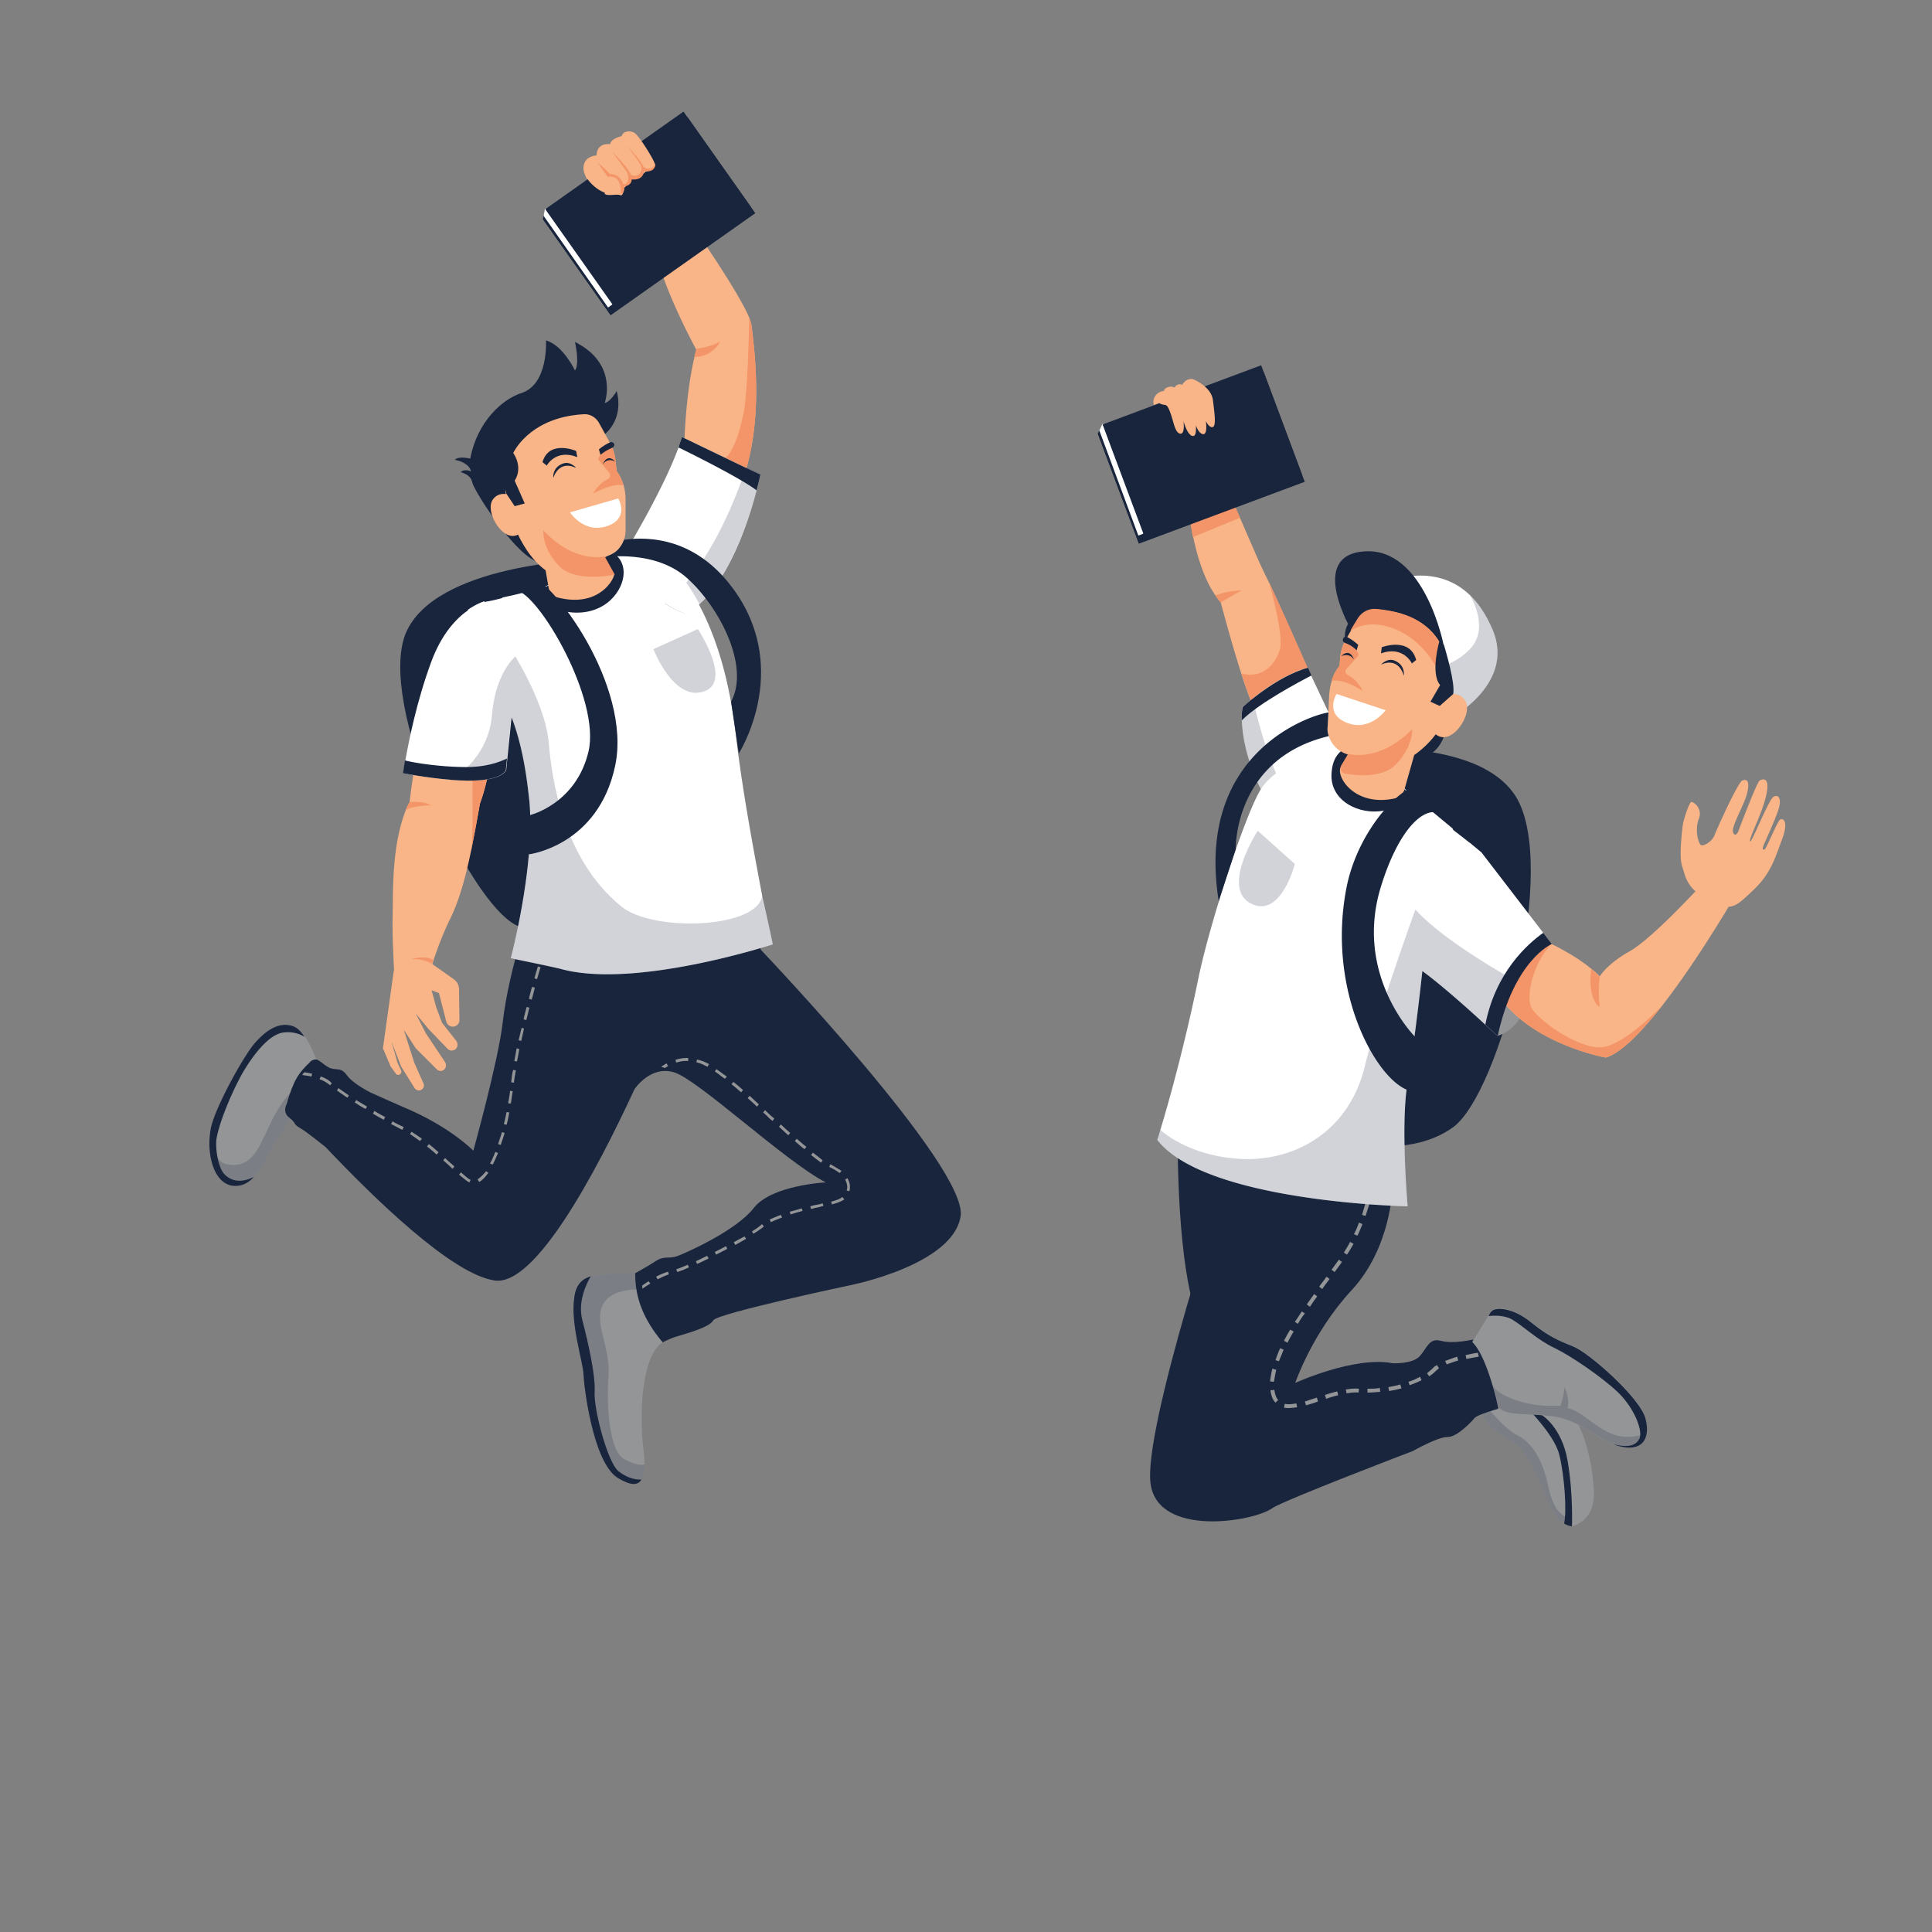 <svg width="446" height="446" fill="none" xmlns="http://www.w3.org/2000/svg"><rect width="100%" height="100%" fill="#808080" stroke="none"/><path d="M54.68 273.755c1.516-.089 2.765-.892 3.835-1.963l.09-.089c1.873-2.051 3.21-5.084 4.549-7.403.356-.714.802-1.249 1.16-1.784 1.248-1.606 3.478-5.709 5.351-9.545l.268-.535c1.873-3.746 3.39-7.047 3.39-7.047s-.714-2.051-1.785-4.192c-.356-.625-.713-1.338-1.16-1.873-.802-1.249-1.783-2.23-2.854-2.498-3.21-.981-6.154 1.16-8.652 4.014-2.408 2.854-9.098 14.629-10.169 19.624 0 .089-.089.178-.089.268-1.07 6.154.981 13.38 6.066 13.023z" fill="#939597"/><path d="M54.68 273.755c1.605-.089 2.854-.892 3.924-2.052-3.478 1.695-5.62.625-6.868-.713-1.516-1.695-2.14-6.512-1.695-8.474.981-4.906 4.55-12.578 6.423-15.61 1.873-3.033 5.44-8.118 9.009-8.564a7.627 7.627 0 014.817.982c-.803-1.249-1.784-2.23-2.855-2.498-3.211-.981-6.155 1.16-8.652 4.014-2.498 2.854-9.366 15.164-10.169 19.892-1.07 6.154.981 13.38 6.066 13.023z" fill="#19253D"/><path opacity=".2" d="M54.68 273.755c1.516-.089 2.765-.892 3.835-1.963l.09-.089c1.873-2.051 3.21-5.084 4.549-7.403.356-.714.802-1.249 1.16-1.784 1.248-1.606 3.478-5.709 5.351-9.545l.268-.535c-.625-.714-1.427-.981-2.409-.714 0 0-2.497 2.32-4.816 7.047-2.587 5.174-3.925 10.08-8.742 10.169-4.817 0-3.925-3.122-4.638-7.671-.09-.625-.268-.803-.536-.714 0 .089-.089.179-.089.268-1.16 6.065.892 13.291 5.977 12.934z" fill="#19253D"/><path d="M134.692 317.195c.089 2.676 2.141 20.427 7.939 23.995 2.943 1.784 4.638 1.784 5.441.357.446-.803.714-1.963.714-3.479 0-1.07-.09-2.319-.268-3.657-.803-6.512-.892-21.587 4.817-24.798 0 0-1.071-7.76-3.747-12.577-.802-1.427-1.784-2.587-2.854-3.211 0 0-4.014 0-6.512.357-1.07.178-2.586.089-3.924.446-1.784.535-3.479 1.694-3.836 4.995-.803 5.976 2.141 14.896 2.23 17.572z" fill="#939597"/><path d="M134.692 317.195c.089 2.676 2.141 20.427 7.939 23.995 2.943 1.784 4.638 1.784 5.441.357-1.516.089-3.479-.446-5.352-1.963-2.498-2.14-5.709-14.361-5.441-18.286.178-3.924-1.427-11.06-2.855-16.591-1.07-4.192.892-8.295 1.963-10.079-1.784.535-3.479 1.694-3.836 4.995-.892 5.976 2.052 14.896 2.141 17.572z" fill="#19253D"/><path opacity=".2" d="M134.693 317.195c.089 2.676 2.14 20.427 7.938 23.995 2.944 1.784 4.639 1.784 5.442.357.446-.803.713-1.963.713-3.479-1.07.268-2.765-.178-4.727-1.249-3.39-1.873-4.104-12.309-3.568-19.178.446-6.868-3.568-12.22-1.249-16.591 2.319-4.282 10.169-3.3 10.169-3.3.089-.268.178-.446.267-.714-.803-1.427-1.784-2.587-2.854-3.211 0 0-4.014 0-6.512.357-1.07.178-2.587.089-3.925.446-1.784.535-3.478 1.694-3.835 4.995-.892 5.976 2.051 14.896 2.141 17.572z" fill="#19253D"/><path d="M135.138 129.251s-34.788.981-41.478 16.948c-6.6 16.056 14.272 61.905 25.6 67.435 11.24 5.53 27.206-1.249 32.558-6.868 5.352-5.709-3.568-72.698-16.68-77.515z" fill="#19253D"/><path d="M113.462 171.978s-.089 6.512-2.676 13.558c0 0-.802 4.728-1.962 10.526-1.427 6.868-2.854 11.864-4.906 16.056-1.695 3.479-2.944 6.868-3.836 9.544a10.98 10.98 0 01-.267.892c-.803 2.587-1.16 4.282-1.16 4.282l-7.671-2.587s-.446-8.028-.357-12.399c.179-5.441-.357-16.056 3.033-24.797.268-.714.535-1.338.892-1.873 0 0 .981-8.653 2.408-14.362.446-1.873.982-3.478 1.517-4.281 0-.089 11.328-1.338 14.985 5.441z" fill="#F9B587"/><path d="M99.458 185.893s-4.46.089-5.798 1.159c.268-.713.535-1.338.892-1.873 0-.089 3.39-.267 4.906.714zm14.004-13.915s-.089 6.511-2.676 13.558c0 0-.802 4.728-1.962 10.526.446-4.371.178-12.221.268-18.019.089-3.925-3.479-4.817-6.512-5.976-1.249-.446-3.836-.981-5.263-1.427-.089 0-.089 0-.178.089.446-1.873.981-3.479 1.516-4.282-.178 0 11.15-1.249 14.807 5.531z" fill="#F39568"/><path d="M97.406 220.859l7.315 5.174c.803.535 1.249 1.427 1.249 2.408l.089 7.047c0 .803-.625 1.516-1.517 1.516-.713 0-1.338-.446-1.516-1.159l-1.695-6.601-1.695-.624 1.071 3.924 1.338 3.568 3.3 4.193c.446.624.357 1.516-.267 1.962-.536.357-1.338.357-1.784-.178l-4.371-4.549-2.944-3.568 2.32 4.549 4.459 6.69c.268.446.268.981 0 1.427-.446.714-1.427.803-1.962.178L95.979 242l-2.765-4.282 2.408 7.582 2.141 4.817c.268.535 0 1.159-.446 1.427-.535.357-1.249.178-1.605-.357l-3.122-4.995-2.23-5.798 1.427 4.995.803 1.695c.178.357 0 .803-.357.981-.268.179-.714.089-.892-.267l-1.16-1.606L88.397 242l2.498-17.84c.089 0 1.07-2.409 6.511-3.301z" fill="#F9B587"/><path d="M99.726 222.465s-2.23-1.338-4.906-.981c0 0 2.854-1.071 5.173.089l-.267.892z" fill="#F39568"/><path d="M169.391 115.692c7.76-15.342 4.638-35.501 4.103-40.586a12.178 12.178 0 00-.535-1.784c-2.944-7.046-16.324-25.957-19.357-30.15-.178-.267-.356-.534-.446-.624-.089-.178-.178-.178-.178-.178l-9.366 4.37s6.333 6.602 8.742 14.897c2.497 8.296 8.384 19.089 8.384 19.089-2.586 9.634-2.765 22.122-2.765 22.122 4.46 10.525 11.418 12.844 11.418 12.844z" fill="#F9B587"/><path d="M169.391 115.692c7.76-15.342 4.638-35.501 4.103-40.586a12.178 12.178 0 00-.535-1.784c0 .268-.268 16.502-1.249 21.765-1.07 5.263-2.765 10.793-5.887 11.596-3.122.714-6.155-.981-7.85-3.835 4.46 10.525 11.418 12.844 11.418 12.844z" fill="#F39568"/><path d="M152.889 42.994c-1.249 1.338-6.69 4.996-7.493 5.352-.268.09-.624-.089-.981-.356-.357 0-2.765.089-4.103-.536-.714-.356-.714-1.338-.446-2.408-1.695-.446-4.996-3.211-4.906-5.709.089-2.765 3.032-2.854 3.032-2.854.09-3.122 3.122-2.587 3.122-2.587.179-1.338 2.676-1.873 2.676-1.873.268-1.16 1.874-1.338 2.855-.803.981.446 6.511 7.314 6.779 8.474.268 1.16-.535 3.3-.535 3.3z" fill="#F9B587"/><path d="M144.326 43.619c.356 1.605-.982 1.784-.982 1.784.268-.179.268-.892.179-1.427 0 0 0-.357-.179-.892-.178-.536-.446-1.16-1.07-1.428-1.16-.535-1.695-.178-1.695-.178l-2.319-3.3c1.16.802 2.765 2.586 2.765 2.586 2.141 0 2.855 1.517 3.122 2.409.446 0 .892-.179 1.071-.803.356-1.16-.357-2.23-.357-2.23l-3.211-4.46s4.37 4.282 4.46 5.887c.178 2.052-1.784 2.052-1.784 2.052zm4.46-4.549s.713.713 1.605.446c.892-.268 1.071-.803.892-1.338 0 0 .535.535 0 1.248-.624.982-2.051.714-2.497.625v-.981z" fill="#F39568"/><path d="M145.039 34.342s2.855 3.568 3.211 4.55c.357 1.07-.267 2.05-1.07 2.23-.803.178-1.16-.18-1.16-.18v1.071s2.944.535 2.944-2.319c0-1.427-3.925-5.352-3.925-5.352zm6.779 9.901s1.071-.178 1.784-1.16c-.178-.267-.356-.535-.446-.624-.089 0-.535.892-1.338 1.784zm-6.69 4.103s1.338-.089 2.141-.624c0 0-.713.981-1.695 1.16l-.446-.536zm15.61 32.202s4.104-.625 5.531-1.784c0 0-1.517 3.568-5.977 3.657l.446-1.873z" fill="#F39568"/><path d="M66.722 257.966c1.694 1.249.892 1.517 2.497 2.409 1.606.892 5.709 4.281 5.977 4.46 10.882 11.507 29.168 29.436 39.069 30.774 9.366 1.249 23.281-24.887 32.201-44.154.09-.179 3.747-5.531 9.099-3.925 5.53 1.606 25.689 20.605 35.055 25.422 0 0-12.488.624-16.591 5.887-4.103 5.263-15.431 10.258-17.483 11.061-2.052.803-3.122-.089-5.084 1.16-1.874 1.248-4.817 2.854-4.817 2.854-.089 5.798 2.051 10.882 6.333 15.967 0 0 1.784-.981 3.479-1.427 2.319-.714 7.314-2.052 8.206-3.658.892-1.605 31.666-8.117 31.666-8.117s23.638-4.638 25.422-15.877c1.873-11.24-46.116-61.548-46.116-61.548l-3.747-16.146-17.304 2.855-31.577 2.408s-5.441 14.54-6.958 27.652c-.981 8.742-6.779 29.615-6.779 29.615s-5.352-5.531-15.788-9.902c-2.676-1.159-5.442-2.408-8.028-3.568 0 0-3.925-1.962-5.352-3.924-1.338-1.874-2.23-1.16-3.658-1.606-1.516-.446-2.765-2.23-3.746-2.052-.981.179-1.249.714-1.249.714-2.497 2.408-3.657 3.925-5.352 9.812.09-.357-.981 1.606.625 2.854z" fill="#19253D"/><path d="M94.998 261.267l-.357.535c.714.446 1.517 1.07 2.32 1.606l.445-.536a56.54 56.54 0 00-2.408-1.605zm-4.371-2.409l-.357.625c.714.357 1.428.713 2.052 1.07l.535.268.357-.625-.535-.267a15.303 15.303 0 01-2.052-1.071zm-4.549-1.784c.892.536 1.695.982 2.498 1.428l.356-.625c-.802-.446-1.694-.892-2.497-1.427l-.357.624zm12.488 7.582c.714.536 1.427 1.16 2.23 1.874l.446-.536c-.803-.713-1.516-1.338-2.23-1.873l-.446.535zm7.85 5.977l-.446.535c.981.803 1.605 1.338 2.051 1.606.089.089.179.089.357.178l.268-.624c-.09 0-.179-.09-.268-.09-.446-.267-1.07-.802-1.962-1.605zm3.835 1.605l.357.625c.714-.357 1.427-1.16 2.141-2.141l-.535-.357c-.714.892-1.428 1.517-1.963 1.873zm-7.493-4.906l-.446.536c.625.535 1.249 1.07 1.784 1.605l.357.357.446-.535-.357-.357a26.3 26.3 0 01-1.784-1.606zm-20.872-12.844c.802.535 1.605 1.07 2.497 1.516l.357-.535c-.803-.535-1.695-.981-2.498-1.517l-.356.536zM70.29 247.53a3.884 3.884 0 00-.536.624c.536.09 1.25.179 2.141.357l.179-.624c-.714-.179-1.338-.268-1.784-.357zm3.746.981l-.268.625c.982.356 1.695.802 2.23 1.248.09 0 .09.09.179.179l.446-.535c-.09 0-.09-.09-.179-.09-.535-.624-1.338-1.07-2.408-1.427zm4.104 2.676l-.358.535c.714.536 1.517 1.071 2.409 1.695l.357-.535c-.892-.624-1.695-1.16-2.409-1.695zm43.975-20.605l.624.178a31.56 31.56 0 00.714-2.765l-.625-.178c-.267.892-.535 1.784-.713 2.765zm1.249-4.728l.624.179c.268-.981.535-1.873.803-2.765l-.625-.179c-.267.892-.535 1.784-.802 2.765zm-3.658 14.272l.625.179c.178-.892.446-1.873.624-2.855l-.535-.178c-.268.981-.446 1.962-.714 2.854zm1.16-4.816l.624.178c.268-.892.446-1.873.714-2.854l-.624-.179c-.268.981-.536 1.963-.714 2.855zm3.836-14.183l.624.178c.268-.981.535-1.873.803-2.765l-.625-.178c-.267.802-.535 1.784-.802 2.765zm-11.596 47.454l.624.268c.446-.803.803-1.695 1.249-2.676l-.625-.268c-.446 1.071-.802 1.963-1.248 2.676zm14.539-56.909l.625.178c.356-.981.624-1.962.981-2.765l-.625-.268c-.267.981-.624 1.873-.981 2.855zm-1.516 4.727l.624.179c.268-.982.625-1.874.892-2.766l-.624-.178c-.268.892-.535 1.784-.892 2.765zm-11.15 47.722l.624.179c.268-.892.625-1.784.892-2.766l-.624-.178c-.268.981-.625 1.873-.892 2.765zm3.746-19.178l.625.089c.178-.892.356-1.873.535-2.854l-.625-.178a90.705 90.705 0 01-.535 2.943zm-2.408 14.54l.624.178c.268-.892.446-1.873.625-2.854l-.625-.089c-.178.892-.357 1.784-.624 2.765zm.981-4.817l.624.089c.179-.981.268-1.962.446-2.854l-.624-.089c-.089.981-.268 1.873-.446 2.854zm.714-4.817l.624.089c.089-.892.268-1.784.446-2.854l-.624-.089c-.268.981-.357 1.962-.446 2.854zm40.853-5.619c-.981 0-1.962.089-2.943.446l.178.624c.892-.268 1.784-.446 2.765-.357v-.713zm4.46 2.051l.357-.624c-.268-.179-.535-.268-.714-.357-.624-.357-1.338-.535-2.051-.714l-.179.625c.625.178 1.249.357 1.874.713.178.09.446.179.713.357zm1.695 42.727l.268.624c.892-.446 1.784-.892 2.586-1.338l-.267-.624c-.803.446-1.695.892-2.587 1.338zm4.371-2.23l.357.624c.892-.535 1.784-.981 2.497-1.427l-.357-.535c-.713.357-1.605.803-2.497 1.338zm4.192-2.498l.357.536c.981-.625 1.784-1.16 2.408-1.695l-.446-.535c-.535.535-1.338 1.07-2.319 1.694zm-25.243 13.202a20.091 20.091 0 011.784-1.16l-.357-.535c-.535.268-.981.625-1.517.981 0 .268 0 .446.09.714zm3.122-2.765l.356.624a19.751 19.751 0 012.587-1.159l-.178-.625c-.803.268-1.784.625-2.765 1.16zm17.394-44.422c.713.535 1.427 1.16 2.23 1.873l.446-.535c-.803-.713-1.517-1.338-2.23-1.873l-.446.535zM156.1 293.022l.268.624a27.776 27.776 0 002.676-1.07l-.268-.624a27.83 27.83 0 01-2.676 1.07zm4.549-1.873l.268.624c.892-.357 1.695-.803 2.676-1.249l-.357-.624c-.892.446-1.784.892-2.587 1.249zm-7.136-44.6c.179-.179.446-.268.714-.446l-.357-.625c-.446.268-.892.536-1.249.803.357.089.625.179.892.268zm11.864.267l-.357.536c.714.446 1.427 1.07 2.319 1.694l.446-.535c-.981-.624-1.695-1.249-2.408-1.695zm28.811 29.704c-.356.268-1.07.535-2.319.892l.179.624c1.338-.356 2.14-.713 2.586-.981.09-.089.179-.089.268-.178l-.446-.535c-.089 0-.178.089-.268.178zm-6.511-10.436l-.446.535a58.647 58.647 0 002.319 1.784l.357-.535c-.625-.536-1.338-1.071-2.23-1.784zm4.014 2.676l-.268.624c.981.446 1.695.892 2.409 1.427l.446-.535c-.803-.446-1.606-.981-2.587-1.516zm3.925 3.211l-.536.357c.268.356.357.802.446 1.159.09.446.09.892-.089 1.338l.625.179c.178-.536.178-1.071.089-1.695a4.214 4.214 0 00-.535-1.338zm-7.136 6.155c-.446.089-.892.178-1.428.356l.179.625c.446-.089.892-.268 1.427-.357.535-.089.981-.268 1.427-.357l-.178-.624c-.446.178-.892.267-1.427.357zm-6.155 1.605l.178.625a36.488 36.488 0 012.765-.803l-.178-.625c-.981.357-1.873.536-2.765.803zm-4.639 1.784l.268.625c.714-.357 1.606-.714 2.587-1.071l-.268-.624c-.892.357-1.784.713-2.587 1.07zm.446-23.816c-.535-.446-.981-.892-1.516-1.427l-.446.535c.535.446.981.892 1.516 1.427l.625.535.446-.535-.625-.535zm1.695 2.408c.714.625 1.427 1.338 2.141 1.963l.446-.536c-.714-.624-1.427-1.248-2.141-1.962l-.446.535zm6.333 4.639c-.713-.536-1.427-1.16-2.23-1.874l-.446.536c.803.713 1.517 1.338 2.23 1.873l.446-.535zm-10.971-9.812c-.714-.625-1.427-1.338-2.141-1.963l-.446.535c.714.625 1.427 1.249 2.141 1.963l.446-.535z" fill="#939597"/><path d="M178.4 218.005s-31.666 10.347-48.792 5.709c-1.249-.357-11.686-2.498-11.686-2.498s5.888-22.3 4.193-37.107c-.446-3.925-1.338-11.685-4.103-18.732-.982-2.498-1.963-5.085-3.033-7.582-2.944-7.404-5.709-14.094-6.958-17.037 2.587-1.784 4.639-2.23 5.085-2.32h.089c2.765-.446 6.422-1.248 10.258-2.319 4.906-1.516 10.258-3.657 14.896-6.868l4.282-2.409 4.46-2.497s5.53 1.962 11.239 10.169c-1.516 1.784-3.033 3.389-4.817 4.816 2.498 1.606 4.639 2.32 4.639 2.32 1.07-.625 2.14-1.338 3.122-2.23 3.657 6.779 6.957 16.323 8.563 29.971 1.427 12.399 4.103 26.76 5.976 36.661a662.047 662.047 0 012.587 11.953z" fill="#fff"/><path d="M132.016 141.382c-5.887-.535-7.225-3.3-8.474-5.174 4.906-1.516 10.258-3.657 14.896-6.868l2.766-1.606c.802 0 2.765 1.517 2.765 4.46 0 4.014-4.103 9.812-11.953 9.188z" fill="#19253D"/><path opacity=".2" d="M150.837 149.856l10.258-4.638s8.028 12.042 1.517 14.361c-7.047 2.587-11.775-9.723-11.775-9.723z" fill="#19253D"/><path d="M139.776 100.082s4.282-3.3 2.587-9.812c0 0-1.427 2.498-2.765 2.766 0 0 3.3-9.01-6.868-14.094 0 0 1.159 4.995 0 6.6 0 0-2.676-5.797-6.69-6.957 0 0 .624 10.08-5.62 12.131-4.46 1.428-10.258 6.601-11.864 15.164 0 0-2.586-.713-3.568.268 0 0 3.301.535 3.747 2.676 0 0-1.427-.714-2.409.178 0 0 2.32.446 2.676 2.32.357 1.873 9.277 15.877 14.629 18.196 5.352 2.409 16.145-29.436 16.145-29.436z" fill="#19253D"/><path d="M125.95 131.659l.714 4.103c.178 1.071.981 1.874 1.962 2.141 8.831 2.319 12.756-3.211 13.202-5.352-1.16-.446-21.497-8.652-24.798-16.502 0 .089 2.141 10.615 8.92 15.61z" fill="#F9B587"/><path d="M142.363 108.735c.714.981 1.249 2.141 1.606 3.3.267.981.446 2.052.446 3.211v7.226c0 2.676-1.695 5.084-4.193 5.976-2.943.981-6.957 1.873-11.15.892-7.849-1.695-11.596-11.239-11.596-11.239s-3.3-9.901 3.301-16.681c4.549-4.727 10.704-5.62 14.004-5.798 1.427-.089 2.765.714 3.479 1.963l2.498 4.549.535 1.07c.535 1.249.803 2.587.892 4.014l.178 1.517z" fill="#F9B587"/><path d="M132.997 104.096s-6.244-2.676-7.76 2.587l.981.803s2.052-3.925 7.047-1.962l-.268-1.428z" fill="#19253D"/><path d="M142.363 108.735c.714.981 1.249 2.141 1.606 3.3-1.249-.267-3.39-.089-7.136 1.963 0 0 1.427-2.498 3.479-3.39.535-.268.713-.981.356-1.427l-2.586-3.122s.178-.892.892-1.517c.446-.356 1.516-.981 2.319-1.427.535 1.249.803 2.587.892 4.014l.178 1.606z" fill="#F39568"/><path d="M140.758 102.134c-1.517.714-2.498 1.606-2.498 1.606l.357 1.248c.981-.802 1.873-1.248 2.676-1.605.446-.179.624-.625.446-.981-.179-.268-.535-.446-.981-.268z" fill="#19253D"/><path d="M142.72 115.068l-11.15 3.211s3.479 5.352 9.188 2.944c4.46-1.963 1.962-6.155 1.962-6.155z" fill="#fff"/><path d="M139.598 128.448s-6.958 1.784-14.183-6.066c0 0-.357 4.104 3.568 8.207 3.836 4.103 12.934 2.051 12.934 2.051l-2.319-4.192z" fill="#F39568"/><path d="M119.617 115.425s-3.568-3.033-5.798-.179c-2.23 2.855 2.855 11.061 6.423 7.672 3.746-3.301-.625-7.493-.625-7.493z" fill="#F9B587"/><path d="M132.997 108.021s-1.338-1.695-3.122-.981c-2.497.981-2.141 3.3-2.141 3.3s1.16-4.281 5.263-2.319zm6.155-.803s.892-2.765 2.944-.624c0 0-1.784-1.16-2.944.624zm-20.873-2.943s2.676 3.3.535 6.69l2.32 5.263-2.32.624-1.962-2.944-1.516-7.492c-.09 0 1.784-3.39 2.943-2.141z" fill="#19253D"/><path d="M175.546 109.538s-.268 1.427-.892 3.657c-1.874 7.314-7.047 23.37-16.324 28.544 0 0-2.141-.714-4.638-2.319-3.925-2.498-8.831-6.869-8.385-13.559 0 0 7.939-13.201 11.328-22.567a38.1 38.1 0 01.803-2.409l14.807 7.136 3.301 1.517z" fill="#fff"/><path d="M175.546 109.538s-.268 1.427-.892 3.657c-3.479-2.676-14.54-8.207-18.019-9.901a38.1 38.1 0 01.803-2.409l14.807 7.136 3.301 1.517z" fill="#19253D"/><path opacity=".2" d="M175.546 109.448s-4.193 21.052-14.094 29.972c-.981-1.784-1.962-3.479-3.033-4.906 7.582-9.01 12.221-21.676 13.826-26.671l3.301 1.605z" fill="#19253D"/><path d="M119.617 152.443c-.267 1.784-.624 2.943-.624 2.943l-.892 10.08-.981 9.634-.268 2.765c-1.695 2.408-7.404 2.587-12.756 2.141-5.62-.446-10.971-1.517-10.971-1.517s.178-1.07.446-2.943c.803-4.46 2.587-13.559 5.976-22.746 2.409-6.512 5.798-10.08 8.653-12.042 2.586-1.784 4.638-2.23 5.084-2.32h.089c7.225.803 6.958 9.366 6.244 14.005z" fill="#fff"/><path d="M117.03 175.1l-.267 2.765c-1.695 2.408-7.404 2.587-12.756 2.141-5.62-.446-10.971-1.517-10.971-1.517s.178-1.07.446-2.943c2.408.624 8.028 1.427 13.023 1.516 5.619.178 8.831-1.16 10.525-1.962zm22.657-46.474s11.596-1.784 18.911 4.817c7.314 6.512 14.628 20.249 10.168 28.544l1.784 11.953s12.132-19-.892-37.464c-8.741-12.399-19.891-12.666-25.6-11.864-.624 1.784-1.962 3.122-3.836 3.747l-.535.267zm-27.919 10.348s3.3-7.582 9.455-6.69c6.155.892 24.708 26.046 20.783 44.51-3.924 18.465-19.891 20.427-19.891 20.427s-3.122-4.727.357-9.098c0 0 10.525-2.587 13.38-14.629 2.854-12.042-11.507-36.483-16.681-37.196-1.873-.268-3.3 1.784-3.3 1.784s-2.319.624-4.103.892z" fill="#19253D"/><path opacity=".2" d="M178.4 218.005s-31.666 10.347-48.792 5.709c-1.249-.357-11.686-2.409-11.686-2.409s5.888-22.3 4.193-37.107c-.446-3.925-1.338-11.685-4.103-18.732l-1.249 12.488c-1.695 2.319-7.404 2.587-12.756 2.141 0 0 8.653-4.549 9.545-14.897.267-3.032.802-5.441 1.516-7.314 1.695-4.638 3.925-6.333 3.925-6.333s.178.357.535.981c1.695 2.854 6.512 11.685 7.136 18.821.714 8.653 3.39 27.028 16.77 37.91 7.403 6.066 32.201 5.085 32.558-2.854v-.268c1.427 7.047 2.408 11.864 2.408 11.864z" fill="#19253D"/><path d="M362.866 352.34s5.441-.981 5.084-8.206c-.357-7.226-2.765-17.127-7.493-20.07-4.817-2.855-8.295 1.248-8.295 1.248l10.704 27.028z" fill="#939597"/><path d="M341.458 324.153c.178 2.408 2.408 5.887 7.225 8.474 4.817 2.587 7.403 11.685 9.544 15.699.981 1.873 2.052 2.854 2.944 3.39 1.07.624 1.784.624 1.784.624v-1.695c0-2.587-.089-7.849-1.071-13.38-1.338-7.849-5.976-10.615-5.976-10.615-.892-1.427-2.676-2.497-4.728-3.122-3.389-1.07-7.492-1.07-9.098-.267-.446.267-.714.535-.624.892z" fill="#939597"/><path d="M360.011 336.016c1.16 4.817 1.695 12.756 1.071 15.7 1.07.624 1.784.624 1.784.624s.356-7.225-.982-15.075c-1.338-7.849-5.976-10.615-5.976-10.615-.892-1.427-2.676-2.497-4.728-3.122 2.766 2.855 7.939 8.385 8.831 12.488z" fill="#19253D"/><path opacity=".2" d="M341.458 324.153c.178 2.408 2.408 5.887 7.225 8.474 4.817 2.587 7.403 11.685 9.544 15.699.981 1.873 2.052 2.854 2.944 3.39 1.07.624 1.784.624 1.784.624v-1.695c-.089-.089-.268-.178-.357-.178-1.606-.446-3.746-.981-5.084-6.958-1.249-5.976-3.479-10.258-7.136-12.131-3.39-1.695-7.582-7.136-8.296-8.117-.446.267-.714.535-.624.892z" fill="#19253D"/><path d="M302.656 173.583s37.107-5.53 47.186 10.169c10.08 15.788-3.478 68.416-14.361 76.444-10.882 7.939-29.079 3.836-35.858-1.159-6.779-5.085-9.901-77.872 3.033-85.454z" fill="#19253D"/><path d="M345.65 239.145s4.728-1.159 6.422-6.69l-5.619-2.497c0 .089-2.141 5.708-.803 9.187z" fill="#939597"/><path d="M345.65 229.422c7.671 11.686 25.065 14.718 25.065 14.718 3.568-1.07 8.385-6.065 13.113-12.131 9.009-11.596 17.84-27.117 17.84-27.117l-7.226-2.408s-12.666 14.004-18.107 17.037c-5.441 3.033-7.047 5.887-7.047 5.887-.535-.624-1.249-1.248-1.962-1.784-3.836-3.211-9.188-5.708-9.188-5.708-6.155-1.695-12.488 11.506-12.488 11.506z" fill="#F9B587"/><path d="M345.65 229.422c7.671 11.686 25.065 14.718 25.065 14.718 3.568-1.07 8.385-6.065 13.113-12.131 0 0-8.474 9.009-13.826 9.723-5.352.714-15.61-6.601-16.592-9.366-1.07-2.765.446-9.901 4.728-14.45-6.155-1.695-12.488 11.506-12.488 11.506z" fill="#F39568"/><path d="M271.882 260.107s-.446 23.638 2.943 38.624c3.301 14.896 17.483-24.441 17.483-24.441s-12.755-11.15-20.426-14.183z" fill="#19253D"/><path d="M321.477 274.022s-.268 13.916-9.455 23.817c-9.099 9.812-13.024 21.408-13.024 21.408s13.648-6.244 22.479-4.549c0 0 4.638.267 6.333-1.695 1.695-1.963 2.141-4.193 4.817-3.479 2.676.714 6.333-.089 7.314-.268.981-.089 7.047 9.634 5.887 15.967 0 0-4.816 1.338-5.441 2.141-.624.803-4.103 4.46-6.244 4.371-2.141-.089-7.939 3.211-7.939 3.211s-29.703 11.328-32.468 13.202c-4.55 3.211-26.225 6.69-28.098-5.442-1.963-12.131 16.948-69.843 19.624-76.087 2.586-6.244 33.004-.179 36.215 7.403z" fill="#19253D"/><path d="M294.449 313.984l.803.268c.268-.803.714-1.695 1.07-2.676l-.802-.357a28.742 28.742 0 00-1.071 2.765zm43.887-1.16l.178.892c.892-.178 1.873-.356 2.854-.535l-.178-.892c-.981.089-1.962.357-2.854.535zm-44.154 8.028l-.892.09v.089c.178 1.249.535 2.141 1.159 2.765l.625-.624c-.446-.446-.714-1.16-.892-2.32zm7.046 2.676l.268.892c.892-.267 1.873-.535 2.765-.892l-.267-.892c-.892.268-1.874.625-2.766.892zm-.713-20.783c-.535.803-1.071 1.695-1.606 2.408l.714.446c.446-.803.981-1.605 1.605-2.408l-.713-.446zm-1.873 4.638l-.803-.446a37.346 37.346 0 00-1.427 2.587l.802.446a36.95 36.95 0 011.428-2.587zm18.464-34.342l-.892-.178c-.178.981-.357 1.873-.535 2.854l.892.179c.178-.892.446-1.874.535-2.855zm-13.023 26.225l-.714-.535c-.624.892-1.159 1.605-1.695 2.408l.714.535c.535-.802 1.07-1.605 1.695-2.408zm2.141-4.549c-.536.803-1.16 1.516-1.695 2.319l.713.535c.536-.803 1.16-1.605 1.695-2.319l-.713-.535zm-11.596 21.497l-.892-.268a20.835 20.835 0 00-.536 2.944l.892.089c.179-.892.268-1.784.536-2.765zm1.962 7.85l-.178.892c.356.089.713.089 1.07.089.535 0 1.249-.089 1.962-.179l-.178-.892c-1.07.179-1.962.268-2.676.09zm23.906-3.836l.178.892c.981-.178 1.962-.357 2.854-.624l-.267-.892c-.892.267-1.873.446-2.765.624zm4.638-1.249l.268.803c.981-.357 1.873-.714 2.765-1.16l-.357-.802c-.803.446-1.695.892-2.676 1.159zm-19.267 3.033l.267.892c1.071-.357 1.963-.624 2.766-.803l-.179-.892c-.803.179-1.695.446-2.854.803zm9.812-1.427v.892c.981 0 1.962-.089 2.943-.179l-.089-.892c-.981.179-1.962.179-2.854.179zm17.929-6.423l.357.803c.803-.267 1.695-.624 2.676-.892l-.268-.892c-1.07.357-1.962.714-2.765.981zm-2.854 1.695c-.357.357-.803.714-1.338 1.16l.535.713c.624-.446 1.07-.802 1.516-1.248.179-.179.446-.357.714-.625l-.446-.713c-.446.178-.714.446-.981.713zm-15.521-38.177c-.268.892-.535 1.873-.803 2.765l.803.267c.267-.892.624-1.873.892-2.765l-.892-.267zm-7.85 15.431l.714.535c.624-.802 1.159-1.605 1.695-2.319l-.714-.535c-.535.714-1.07 1.516-1.695 2.319zm5.085-5.976l-.803-.446c-.446.892-.981 1.695-1.427 2.497l.713.446a37.165 37.165 0 001.517-2.497zm.089-2.23l.803.357c.446-.892.802-1.784 1.159-2.676l-.803-.357c-.356.981-.713 1.873-1.159 2.676zm-1.873 35.858l.178.892c1.07-.178 1.962-.267 2.765-.178l.089-.892c-.981-.089-1.873 0-3.032.178z" fill="#939597"/><path d="M270.811 101.866l3.657 15.432v.089s.268 2.855.982 6.601c.892 4.192 2.408 9.544 5.084 13.38.446.624.803 1.16 1.249 1.606 0 0 2.319 8.83 4.727 16.412 1.428 4.46 2.944 8.564 4.104 10.169 0 0 14.628-2.765 11.15-11.507 0 0-4.996-11.417-8.92-19.802a179.334 179.334 0 01-2.141-4.46l-4.46-10.258-2.141-4.906-6.512-14.896-6.779 2.14z" fill="#F9B587"/><path d="M286.6 155.476c1.427 4.46 2.943 8.563 4.103 10.168 0 0 14.629-2.765 11.15-11.506 0 0-4.995-11.418-8.92-19.803.089.357 3.568 12.399 2.497 15.699-1.07 3.479-4.103 6.69-8.83 5.442z" fill="#F39568"/><path d="M286.689 166.269c.178 6.333 2.854 13.915 5.887 18.464 1.873 1.963 4.103 1.963 6.422.892 5.977-2.587 12.221-11.596 12.221-11.596l-8.563-18.107-.803-1.784c-4.817 1.338-9.723 4.727-12.577 7.046a1253.308 1253.308 0 01-2.498 2.052c-.089.981-.178 1.962-.089 3.033z" fill="#fff"/><path opacity=".2" d="M286.689 166.269c.178 6.333 2.854 13.915 5.887 18.464 1.873 1.963 4.103 1.963 6.422.892-5.173-5.084-8.652-19.356-9.812-24.441-1.516 1.249-2.497 2.052-2.497 2.052 0 .981-.089 1.962 0 3.033z" fill="#19253D"/><path d="M286.689 166.269c4.014-4.014 13.201-8.831 16.056-10.347l-.803-1.784c-7.493 2.051-15.075 9.098-15.075 9.098-.178.981-.267 1.962-.178 3.033z" fill="#19253D"/><path d="M267.154 263.14c11.15 14.45 57.802 15.342 57.802 15.342s-1.695-19.088 0-28.633c1.784-10.436 3.389-25.689 3.389-25.689 4.282 3.122 10.793 8.92 14.451 12.309a75.176 75.176 0 002.854 2.587c1.16-5.352 2.765-9.455 4.46-12.488 3.836-6.958 8.028-8.742 8.028-8.742l-1.962-2.586-14.183-18.465-15.164-12.577-2.587-2.141-11.953-7.671-4.906-3.122s-12.666 5.263-16.234 10.793c-3.568 5.531-11.864 31.042-14.451 43.53-3.3 16.234-7.225 29.971-8.83 35.234-.446 1.605-.714 2.319-.714 2.319z" fill="#fff"/><path opacity=".2" d="M267.154 263.14c11.15 14.45 57.802 15.342 57.802 15.342s-1.695-19.088 0-28.633c1.784-10.436 3.389-25.689 3.389-25.689 4.282 3.122 10.793 8.92 14.451 12.309a75.176 75.176 0 002.854 2.587c1.16-5.352 2.765-9.455 4.46-12.488 0 0-16.324-8.831-23.37-16.591 0 0-8.742 24.084-11.686 36.215-3.835 15.699-17.037 22.122-29.079 21.319-12.042-.803-18.107-6.69-18.107-6.69-.446 1.605-.714 2.319-.714 2.319z" fill="#19253D"/><path d="M319.425 187.142c2.765-.536 4.193-2.052 6.244-3.747l-1.427-1.159-12.756-10.169c-1.694 1.07-3.835 2.141-4.103 6.422-.446 6.423 6.423 9.723 12.042 8.653zm23.46 49.416c1.695 1.606 2.854 2.587 2.854 2.587 3.836-17.572 12.488-21.229 12.488-21.229l-1.962-2.587c-3.657 2.587-11.061 9.187-13.38 21.229zm-9.099-69.219s.268 6.958-7.76 8.385c0 0 2.052-9.188 7.76-8.385z" fill="#19253D"/><path d="M320.674 152.354c4.817 7.76 12.666 14.361 12.666 14.361s16.77-8.117 11.24-21.319c-1.517-3.568-3.301-6.155-5.263-8.028-8.385-8.028-19.535-2.854-19.535-2.854-4.817 5.084-2.854 11.863.892 17.84z" fill="#fff"/><path opacity=".2" d="M320.674 152.354c4.817 7.76 12.666 14.361 12.666 14.361s16.77-8.117 11.24-21.319c-1.517-3.568-3.301-6.155-5.263-8.028.089.178 4.727 7.582 0 12.488-4.728 4.906-13.023 6.69-18.643 2.498z" fill="#19253D"/><path d="M333.251 148.875s-4.371-22.657-18.375-21.587c-13.112.982-2.854 18.286-2.854 18.286s18.91 5.352 21.229 3.301z" fill="#19253D"/><path d="M315.946 140.847s-5.976 1.159-5.441 6.69c0 0 5.085-3.033 5.441-6.69z" fill="#19253D"/><path d="M326.472 174.297l-2.23 7.849a2.902 2.902 0 01-2.141 2.141c-9.187 2.052-13.558-4.727-12.666-7.047 1.159-.446 21.675-6.957 25.333-14.807.089 0-1.249 6.958-8.296 11.864z" fill="#F9B587"/><path d="M310.505 173.941c2.944 1.159 7.047 2.141 11.418 1.427 8.117-1.427 12.399-11.061 12.399-11.061s1.338-6.511-.446-12.577c-.536-1.606-1.249-3.211-2.32-4.638-3.835-5.174-10.168-6.066-13.647-6.423-1.784-.178-3.39.625-4.371 2.141l-1.516 2.498-.982 1.694c-.178.357-.446.714-.624 1.071-.624 1.249-.981 2.676-1.07 4.014l-.09 1.605a9.537 9.537 0 00-1.784 3.39c-.356 1.07-.535 2.141-.624 3.211l-.357 7.404c-.178 2.765 1.517 5.263 4.014 6.244z" fill="#F9B587"/><path d="M318.979 149.41s6.512-2.498 7.939 2.944l-.981.802s-1.963-4.192-7.136-2.319l.178-1.427z" fill="#19253D"/><path d="M309.167 153.781a9.517 9.517 0 00-1.784 3.389c1.249-.267 3.479 0 7.225 2.32 0 0-1.338-2.676-3.478-3.658-.536-.267-.714-.981-.268-1.427l2.765-3.122s-.089-.892-.892-1.605c-.446-.446-1.516-1.071-2.319-1.517-.624 1.249-.981 2.676-1.07 4.014l-.179 1.606z" fill="#F39568"/><path d="M311.04 147.091a11.447 11.447 0 012.498 1.784l-.357 1.249c-.892-.892-1.873-1.428-2.676-1.695-.446-.179-.624-.625-.446-.981.179-.446.625-.625.981-.357z" fill="#19253D"/><path d="M308.543 160.203l11.328 3.747s-3.835 5.352-9.455 2.676c-4.549-2.141-1.873-6.423-1.873-6.423z" fill="#fff"/><path d="M311.219 174.029s7.047 2.141 14.807-5.709c0 0 .178 4.193-3.925 8.296-3.033 2.944-8.652 2.498-11.596 1.962-.892-.178-1.338-1.07-.892-1.873l1.606-2.676z" fill="#F39568"/><path d="M332.181 161.541s3.746-3.033 5.976.089c2.23 3.033-3.3 11.24-6.957 7.672-3.568-3.658.981-7.761.981-7.761z" fill="#F9B587"/><path d="M318.801 153.424s1.516-1.695 3.211-.892c2.498 1.07 2.052 3.479 2.052 3.479s-.982-4.46-5.263-2.587zm-6.244-1.16s-.803-2.854-2.944-.802c-.089.089 1.784-.982 2.944.802z" fill="#19253D"/><path d="M311.932 145.218c0 .089-.178.356-.178.446 0 0 3.657-3.033 10.08-.536 6.422 2.498 9.544 8.564 9.544 8.564l2.408-2.052c-.535-1.606-1.248-3.211-2.319-4.638-3.835-5.174-10.169-6.066-13.647-6.423-1.784-.178-3.39.625-4.371 2.141l-1.517 2.498z" fill="#F39568"/><path d="M330.218 161.987l2.141.981 3.122-2.765c.446-2.676-1.695-9.723-2.141-11.328-.267-.268-.713-.535-1.07-.803 0 0-2.141 7.314.178 10.08l-2.23 3.835z" fill="#19253D"/><path d="M274.379 117.298v.089s.268 2.855.981 6.601l10.883-4.46-2.141-4.906-9.723 2.676z" fill="#F39568"/><path opacity=".2" d="M290.346 191.78l8.563 7.671s-3.033 12.042-9.633 9.366c-7.939-3.211 1.07-17.037 1.07-17.037z" fill="#19253D"/><path d="M262.92 125.503l38.272-14.29-9.455-25.32-38.271 14.291 9.454 25.319z" fill="#19253D"/><path d="M253.417 100.082l9.455 25.333 38.356-14.272-1.516-.357-45.224-12.844-.714 1.427-.357.713z" fill="#19253D"/><path d="M253.774 99.369l9.009 24.262c.535-.178.268-.089 1.16-.446l13.737-19.445-23.192-5.888-.714 1.517z" fill="#fff"/><path d="M263.988 123.308l36.601-13.667-9.455-25.319-36.6 13.667 9.454 25.319zM140.98 72.765l33.376-23.558-15.585-22.08-33.376 23.558 15.585 22.08z" fill="#19253D"/><path d="M125.322 50.599l15.59 22.093 33.462-23.562-1.557.041-47.004-.915-.327 1.562-.164.781z" fill="#19253D"/><path d="M125.486 49.818l14.886 21.172c.472-.31.236-.155 1.008-.727l8.337-22.3-23.927.207-.304 1.648z" fill="#fff"/><path d="M141.455 70.37l31.918-22.53-15.585-22.08-31.919 22.53 15.586 22.08z" fill="#19253D"/><path d="M266.886 91.162c.446-.535 1.249-.892 1.784-.892.09-.535.714-.892 1.338-.98.357-.09.803 0 1.16.178.268-.625 1.07-.892 1.516-.714 0 0 .09 0 .268.09.178-.447.446-.625.446-.625.446-.625 1.606-.892 2.141-.625 0 0 4.014 1.606 4.46 4.728.357 3.122.981 6.78-.446 6.244-.446-.178-.803-.624-1.16-1.338.179 1.873.089 3.3-.892 2.944-.535-.179-1.07-.982-1.427-1.963.089 1.606-.089 2.676-.892 2.409-.803-.268-1.516-1.784-1.962-3.39.178 1.784 0 3.122-.892 2.854-1.16-.356-1.428-2.943-2.23-4.995-.892-2.408-1.16-1.16-2.498-2.051l-1.249.446a2.483 2.483 0 01.535-2.32zM148.964 39.694c-1.249 1.338-2.319.981-3.122 1.338-.268.09-1.427 2.498-1.784 2.23 0-4.124.446 2.408-.892 1.784-.714-.357-3.834.467-3.566-.604-1.695-.446-4.995-3.211-4.906-5.709.089-2.765 3.033-2.854 3.033-2.854.089-3.122 3.122-2.587 3.122-2.587.178-1.338 2.676-1.873 2.676-1.873.267-1.16 1.873-1.338 2.854-.803.981.446 4.547 6.134 4.815 7.294.268 1.16-2.23 1.784-2.23 1.784z" fill="#F9B587"/><path d="M144.06 43.015c.357 1.606-.981 1.784-.981 1.784.267-.178.267-.892.178-1.427 0 0 0-.357-.178-.892-.179-.535-.446-1.16-1.071-1.427-1.159-.536-1.695-.179-1.695-.179l-2.319-3.3c1.16.803 2.765 2.587 2.765 2.587 2.141 0 2.855 1.516 3.122 2.408.446 0 .892-.178 1.071-.803.357-1.16-.357-2.23-.357-2.23l-3.211-4.46s4.371 4.282 4.46 5.887c.178 2.052-1.784 2.052-1.784 2.052zm4.46-4.549s.713.713 1.605.446c.892-.268 1.071-.803.892-1.338 0 0 .536.535 0 1.249-.624.98-2.051.713-2.497.624v-.981z" fill="#F39568"/><path d="M144.773 33.738s2.855 3.568 3.212 4.55c.356 1.07-.268 2.051-1.071 2.23-.803.178-1.159-.179-1.159-.179v1.07s2.943.536 2.943-2.319c0-1.427-3.925-5.352-3.925-5.352z" fill="#F39568"/><path d="M392.391 206.498a8.212 8.212 0 01-3.479-4.638c-.178-.536-.357-1.16-.535-1.695-.803-2.23-.179-7.047 0-9.009.178-1.963 1.516-5.62 1.962-5.977.357-.357 2.765 1.338 1.873 3.747-.981 2.497-.267 5.173.268 5.976.535.803 2.765-.624 3.3-2.052.536-1.427 5.442-12.309 6.423-12.666.981-.357 1.784-.089 1.159 2.765-.624 2.765-3.657 7.671-3.3 9.099.357 1.338 1.16.267 1.338-.446.268-.714 4.192-11.061 4.817-11.418.624-.357 2.497-.981 1.516 3.39-.981 4.37-3.925 9.722-3.746 10.614.178.982 4.281-9.633 5.441-10.258 1.16-.624 1.962.446 1.07 3.122-.892 2.676-3.3 7.761-3.478 8.385-.179.446-.09.892.356.625.446-.268 2.944-6.512 3.568-6.869.625-.357 2.052.268.446 4.549-1.605 4.282-2.586 8.028-6.868 11.953-2.587 2.409-3.925 3.925-6.333 3.568-1.695-.267-3.925-1.605-5.798-2.765z" fill="#F9B587"/><path d="M339.317 194.545s1.07-11.596-8.028-13.915c-6.512-1.695-17.483 10.258-20.338 23.727-4.906 23.817 6.512 44.511 14.005 47.276 0 0 6.868-5.263 1.605-12.399 0 0-14.093-14.182-7.76-34.609 5.263-17.037 13.558-21.408 16.68-13.023l3.836 2.943zm-57.98 13.469l3.925-11.952s-.536-20.873 21.497-26.136a4.674 4.674 0 01-.268-2.23l.179-3.211c-2.855.267-30.953 8.385-25.333 43.529z" fill="#19253D"/><path d="M369.288 232.455c-.446-3.746 0-6.957 0-6.957-.535-.625-1.249-1.249-1.962-1.784-.892 7.314 1.962 8.741 1.962 8.741zm-88.754-94.998c.446.625.803 1.16 1.249 1.606 0 0 3.746-2.141 4.817-2.765 0 0-3.479.089-6.066 1.159z" fill="#F39568"/><path d="M339.852 309.792c1.962 1.873 3.568 6.244 4.638 9.812a50.64 50.64 0 011.338 5.262c1.784 1.963 5.798 1.338 12.31 2.052 5.798.624 9.901 4.728 14.272 6.422.446.179.981.357 1.427.446 2.587.714 4.371.268 5.441-.981.892-1.159 1.16-2.943.625-5.263-1.071-4.816-13.202-15.431-16.681-16.769-3.478-1.427-5.619-2.23-9.812-5.62-4.103-3.389-8.384-3.657-9.187-2.408-.179.178-.357.535-.625.981-1.248 2.141-3.746 6.066-3.746 6.066z" fill="#939597"/><path d="M343.598 303.815c1.338-.178 3.658-.178 5.352.714 2.498 1.427 5.977 4.817 9.812 6.601 3.747 1.784 10.972 6.69 14.718 10.258 3.747 3.568 5.977 9.098 4.906 10.882-1.07 1.784-3.122 1.784-5.887 1.16.446.178.981.356 1.427.446 4.906 1.248 7.136-1.428 5.977-6.244-1.071-4.817-13.202-15.432-16.681-16.77-3.478-1.427-5.619-2.23-9.812-5.62-4.103-3.389-8.384-3.657-9.187-2.408-.179.178-.357.535-.625.981z" fill="#19253D"/><path opacity=".2" d="M344.58 319.604a50.64 50.64 0 011.338 5.262c1.784 1.963 5.798 1.338 12.309 2.052 5.798.624 9.901 4.728 14.272 6.422.446.179.981.357 1.427.446 2.587.714 4.371.268 5.442-.981l.356-1.873s-4.37 2.141-9.276-.714c-3.836-2.23-5.531-4.37-8.564-5.173.536-2.319-.713-4.817-.713-4.817-.268 2.587-.981 4.371-.981 4.371-.625-.089-1.249-.089-1.963-.089-4.995.267-12.755-2.141-13.647-4.906z" fill="#19253D"/></svg>